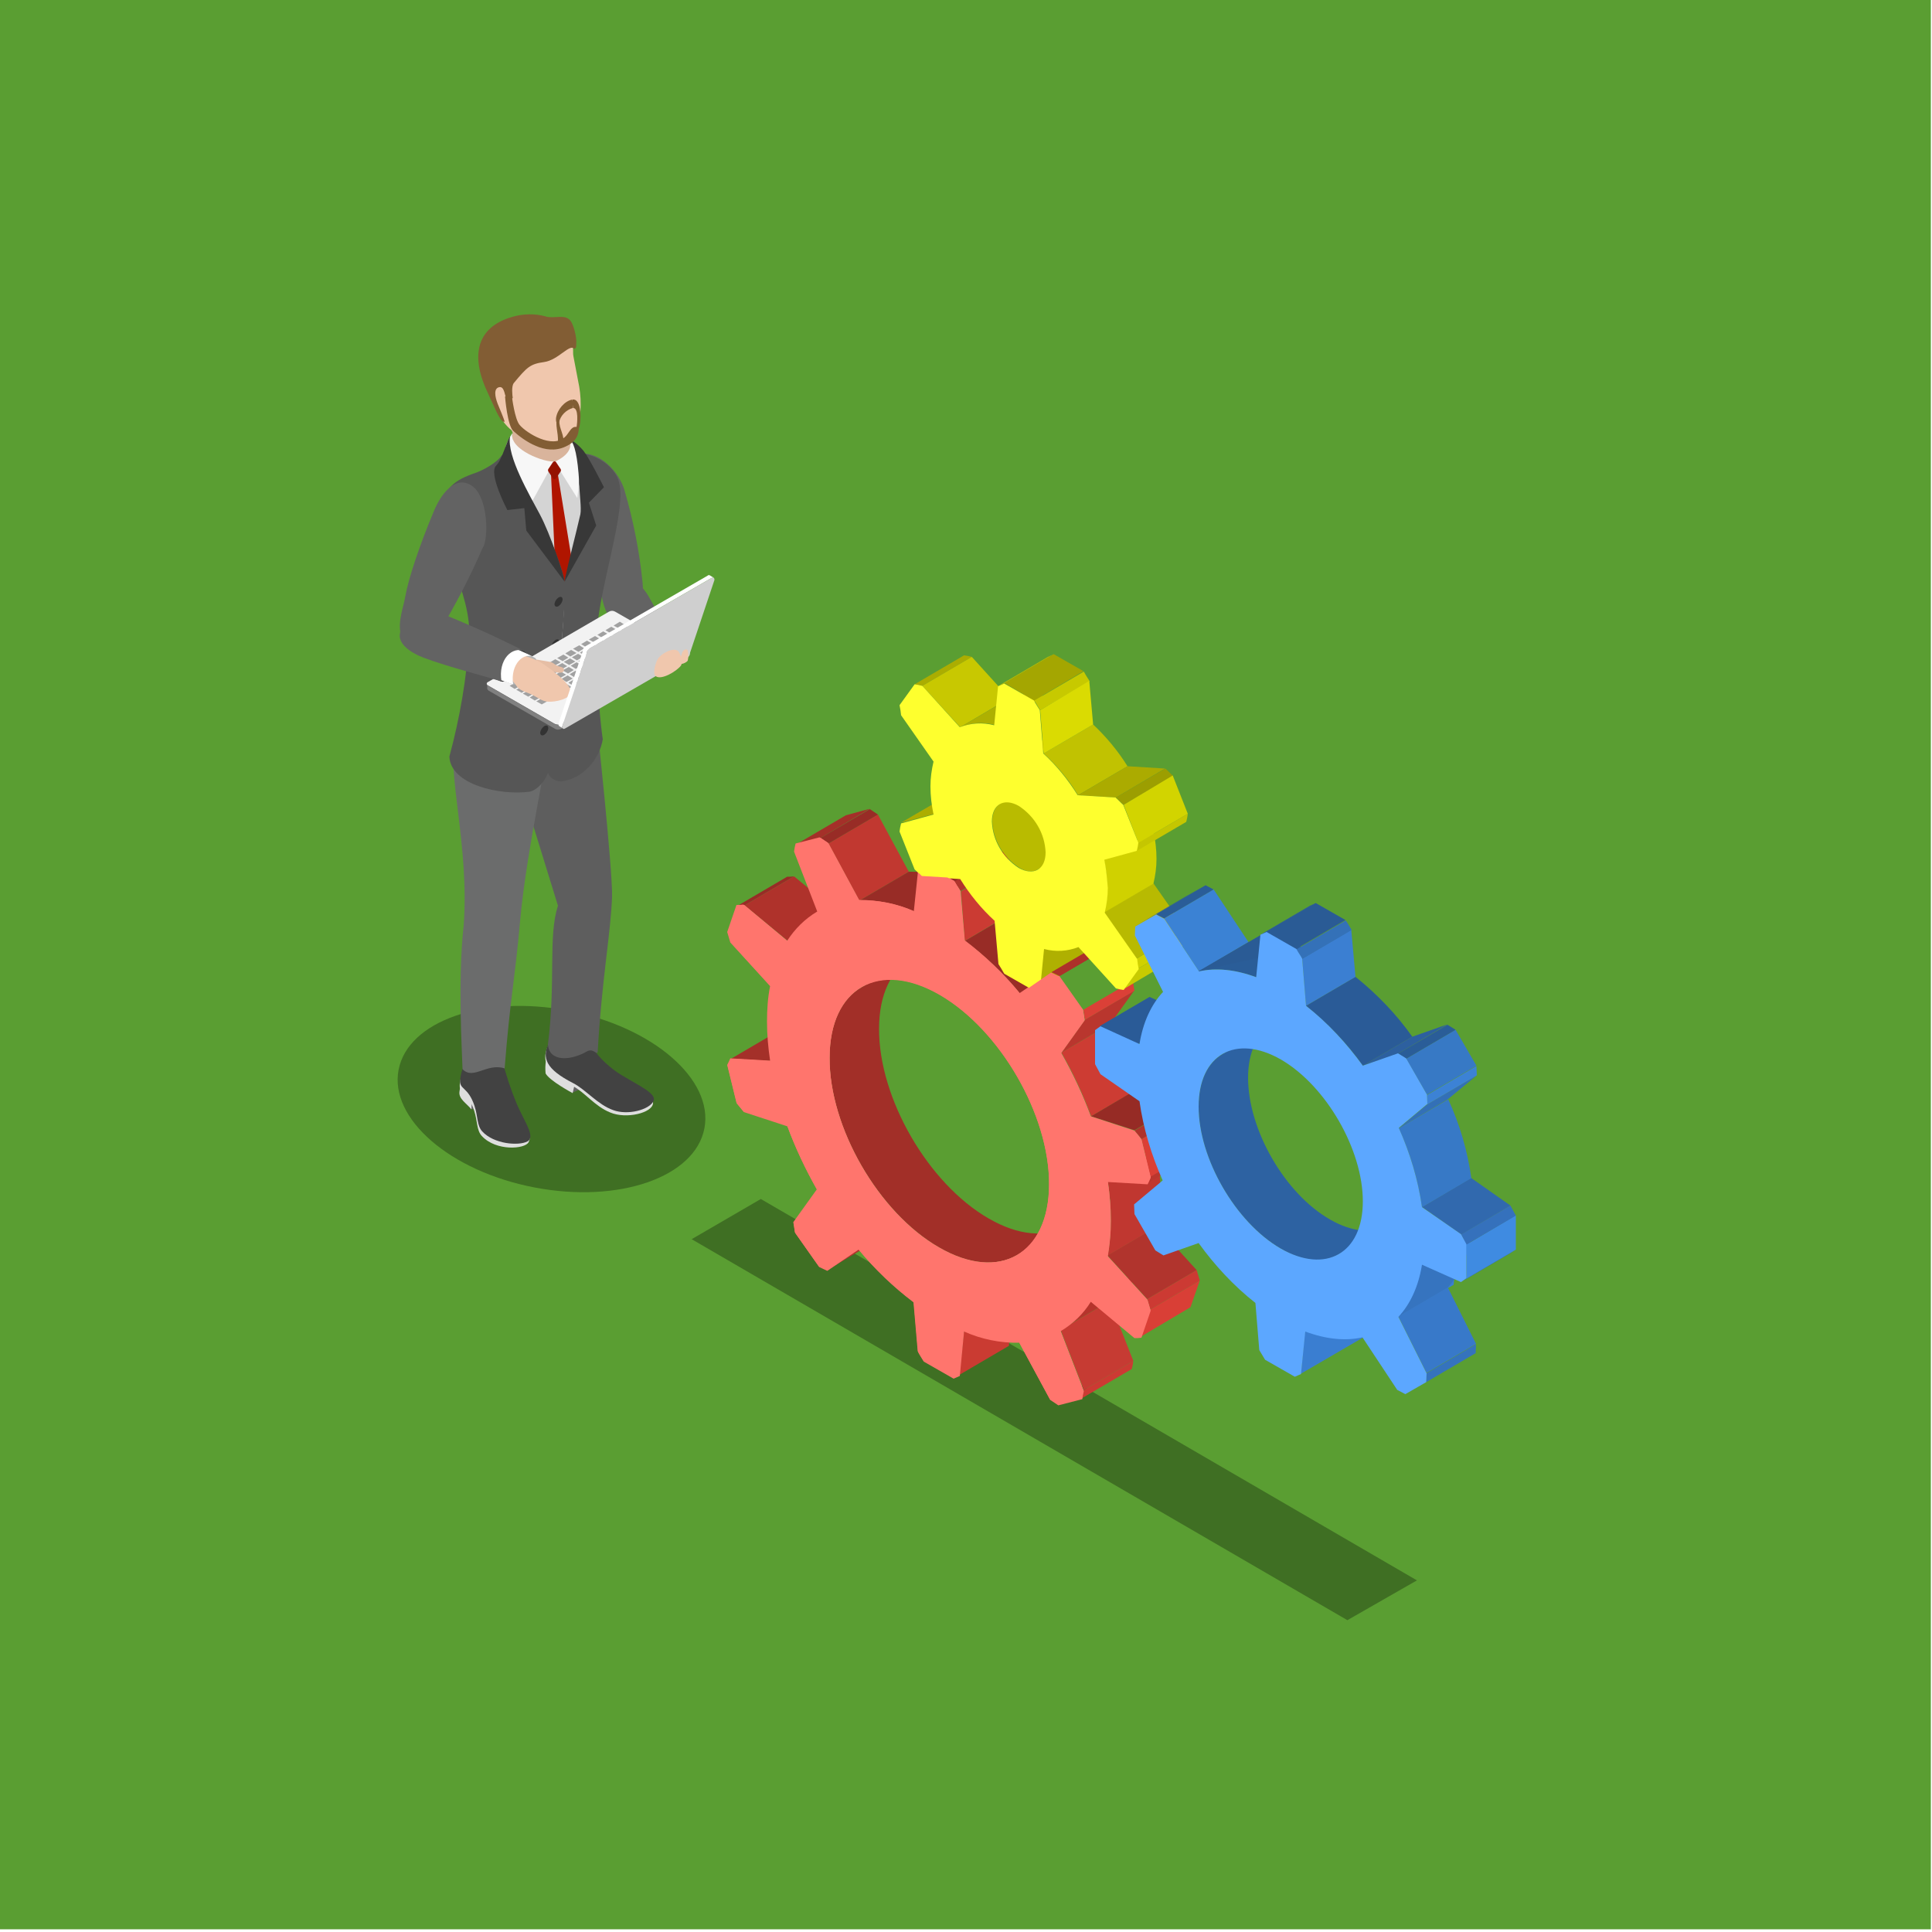 <?xml version="1.0" encoding="utf-8"?>
<!-- Generator: Adobe Illustrator 22.1.0, SVG Export Plug-In . SVG Version: 6.00 Build 0)  -->
<svg version="1.1" id="Layer_1" xmlns="http://www.w3.org/2000/svg" xmlns:xlink="http://www.w3.org/1999/xlink" x="0px" y="0px"
	 viewBox="0 0 500 500" style="enable-background:new 0 0 500 500;" xml:space="preserve">
<style type="text/css">
	.st0{fill:#5A9E32;}
	.st1{opacity:0.3;}
	.st2{fill:#636363;}
	.st3{fill:#DEDEDE;}
	.st4{fill:#424242;}
	.st5{fill:#5E5E5E;}
	.st6{fill:#6B6C6C;}
	.st7{fill:#D9B49C;}
	.st8{fill:#D4D4D4;}
	.st9{fill:#B01500;}
	.st10{fill:#565656;}
	.st11{fill:#F7F7F7;}
	.st12{fill:#383838;}
	.st13{fill:#333333;}
	.st14{fill:#F0C7AD;}
	.st15{fill:#825D34;}
	.st16{fill:#F2F2F2;}
	.st17{fill:#CCCCCC;}
	.st18{fill:#808080;}
	.st19{fill:#A1A1A1;}
	.st20{fill:#3D3D3D;}
	.st21{fill:#E6BEA5;}
	.st22{fill:#B5B5B5;}
	.st23{fill:#FFFFFF;}
	.st24{fill:#CFCFCF;}
	.st25{fill:#941200;}
	.st26{fill:#B1342D;}
	.st27{fill:#A43029;}
	.st28{fill:#CA3B32;}
	.st29{fill:#982C26;}
	.st30{fill:#AF322B;}
	.st31{fill:#CC3A33;}
	.st32{fill:#C63B33;}
	.st33{fill:#A22F28;}
	.st34{fill:#B5342C;}
	.st35{fill:#C13830;}
	.st36{fill:#D93F36;}
	.st37{fill:#C03730;}
	.st38{fill:#962B25;}
	.st39{fill:#B1352D;}
	.st40{fill:#CB3B33;}
	.st41{fill:#CD3C33;}
	.st42{fill:#BA362E;}
	.st43{fill:#DA3F35;}
	.st44{fill:#B9362E;}
	.st45{fill:#A23029;}
	.st46{fill:#DB4037;}
	.st47{fill:#FF756D;}
	.st48{fill:#ADAD00;}
	.st49{fill:#AFB001;}
	.st50{fill:#AD312A;}
	.st51{fill:#ABAD01;}
	.st52{fill:#B9BB00;}
	.st53{fill:#C8C801;}
	.st54{fill:#AEB001;}
	.st55{fill:#D0D100;}
	.st56{fill:#C8CB01;}
	.st57{fill:#B8BA01;}
	.st58{fill:#BABC01;}
	.st59{fill:#C1C201;}
	.st60{fill:#A4A601;}
	.st61{fill:#C7C900;}
	.st62{fill:#DADB02;}
	.st63{fill:#C5C601;}
	.st64{fill:#ABAB00;}
	.st65{fill:#9C9E01;}
	.st66{fill:#D2D400;}
	.st67{fill:#FEFF2E;}
	.st68{fill:#3A7ED1;}
	.st69{fill:#2A5B97;}
	.st70{fill:#2D62A2;}
	.st71{fill:#2A5A95;}
	.st72{fill:#3573BD;}
	.st73{fill:#2A5D98;}
	.st74{fill:#3879C9;}
	.st75{fill:#3B82D4;}
	.st76{fill:#3674BF;}
	.st77{fill:#326EB5;}
	.st78{fill:#3779C6;}
	.st79{fill:#3F8BE1;}
	.st80{fill:#3169AE;}
	.st81{fill:#3571BC;}
	.st82{fill:#2A5B95;}
	.st83{fill:#3B7FD2;}
	.st84{fill:#3471B8;}
	.st85{fill:#3370B7;}
	.st86{fill:#2D609F;}
	.st87{fill:#3C82D5;}
	.st88{fill:#3779C5;}
	.st89{fill:#5CA7FF;}
</style>
<title>Artboard 16</title>
<rect x="-0.3" y="-0.7" class="st0" width="500" height="500"/>
<g class="st1">
	<ellipse transform="matrix(0.188 -0.982 0.982 0.188 -163.498 371.18)" cx="142.8" cy="284.5" rx="23.3" ry="40.3"/>
</g>
<path d="M144.8,280.3c1.7,1.1,8.5,1.1,8.5,1.1l1.8-2.4L144.8,280.3z"/>
<polygon class="st2" points="148.1,282.8 149.9,282 149.2,281 147.5,281.5 "/>
<path class="st3" d="M148.2,282.9c0,0-6-3.2-7-5.1c-0.1-1.1-0.1-2.2,0.1-3.3l7.5,5.8L148.2,282.9z"/>
<path class="st3" d="M169,285.5c0.1-2.2-3.9-3.7-8.2-6.4c-2.5-1.6-4.3-4.4-6.9-5.8c-7-3.6-9.9-7-11.9-3s-0.9,7.1,6.1,10.7
	c3.2,1.6,5.8,5.3,9.8,6.9C162.1,289.7,168.9,288,169,285.5z"/>
<path class="st4" d="M169.1,285c1-1.9-3.5-3.9-8.3-6.8c-2.4-1.4-6.2-4.7-7.2-6.9c-3.3-7.1-9.5-5.5-11.5-1.5s-0.8,6.9,6.2,10.5
	c3.2,1.6,6.4,5.6,10.4,7C162.5,288.7,168,287.2,169.1,285z"/>
<path class="st5" d="M154.7,272c-0.1,1.5-1-0.9-2.8,0.1c-4.3,2.5-9.8,2.7-10.1-1.8c2.1-16.5,0-27.9,2.6-35.9l-14.2-46l24-3.9
	c0,0,4.4,40.8,4.2,47.5C158.1,241.3,155.7,253.8,154.7,272z"/>
<path class="st2" d="M130.5,284.4c-0.2-2.2-0.2-4.4-0.1-6.5c0,0-10.5-5.1-11.4,4.7c-0.2,1.8,1.8,2.9,3.1,4.5
	C122.9,287,130.5,284.4,130.5,284.4z"/>
<path class="st3" d="M122.5,277.8c-1.4,0.8-3.3,1.9-3.6,4.8c-0.2,1.8,1.8,2.9,3.1,4.5l0,0L122.5,277.8z"/>
<path class="st3" d="M136.8,295.6c-0.9,1.8-8.4,2.4-12.1-1.6c-1.4-1.5-1.1-3.9-2-6.6c-1.7-5.1-4-4.1-3.7-6.8
	c0.9-9.8,10.9-4.9,10.9-4.9c1,3.8,2.2,7.5,3.7,11.1C135.5,291.4,138,293.2,136.8,295.6z"/>
<path class="st4" d="M136.5,295.4c-2.3,1.2-8.7,0.7-11.7-2.6c-1.4-1.5-1.1-3.9-2-6.6c-1.7-5.1-4-4.1-3.7-6.8
	c0.9-9.8,10.9-4.9,10.9-4.9c1,3.8,2.2,7.5,3.7,11.1C135.6,290.1,138.7,294.2,136.5,295.4z"/>
<path class="st6" d="M130.6,276.5c1.4-18,2.6-22.4,4-38.1c1.7-19.3,8.1-45.7,7.1-47.9c-1.9-4.3-22.8-3.7-23.9,0.6
	c-2.2,9.1,3.7,27.8,2.2,48.4c-1.6,14.4-0.4,32.7-0.3,37.2C122.5,279.6,126,275,130.6,276.5z"/>
<path class="st2" d="M166.3,150.8c-0.8-8.1-2.4-16.1-4.7-24c-1.5-4.9-6.4-10-11.8-9.4c-4.6,0.5-4.8,6.6-3.9,11.2
	c1.7,8.9,5.4,14.5,7.3,18.8c1.5,3.4,2.2,8.2,6.4,10.2C163,159.2,167,157.7,166.3,150.8z"/>
<path class="st7" d="M148.9,117.4l-12.8,5.5c0,0-4.4-9.3-3.4-10.8c-0.6-1.9-3-6.9-3-6.9l13.7-4.8L148.9,117.4z"/>
<path class="st8" d="M154.4,185.5c0.1,5.3-28,12.3-33.4,4.1l9.6-69.3L151,119L154.4,185.5z"/>
<polygon class="st9" points="148.7,149.3 146.7,152.5 143.8,149.1 142.6,122.6 144.3,122.3 "/>
<path class="st10" d="M123,122.4c-5.5,1.9-7.9,3.8-8.9,9.5c-1.4,8,8.1,21.5,7.3,33.2c-0.6,10.4-2.4,20.7-5.1,30.7
	c0.3,7.3,13.1,10.1,20.7,9.1c2-0.3,4.8-3.3,5.1-6.2c1.3-11.1,4.2-38.6,4.1-47c-0.1-7.6-15-35.6-16.4-33.8
	C128.6,119.8,124.8,121.8,123,122.4z"/>
<path class="st2" d="M158,149.2c4.4-1.3,7.9,1.8,9.9,5.2c3.3,5.8,4.5,8.7,5.2,14L161,167c-1.5-2.8-2.9-5.7-4.1-8.7
	C155.5,155,154.6,150.2,158,149.2z"/>
<path class="st10" d="M160,124.1c-1.8-4.7-8.6-8-13-6.4c2.1,1.8,3.5,9.1,4,16.7c0.5,6.8-5.5,13.7-5.1,17.8
	c0.7,7.7-2.8,35.3-4.2,46.3c-0.4,2.8,2.4,3.9,3.8,3.7c5.1-0.7,9.6-5.4,10.5-10.9c0,0-1.3-7.9-1.7-24.4
	C154.1,154.1,162.8,131.5,160,124.1z"/>
<path class="st11" d="M132.6,112.1c-0.9,4.3,8.6,7.7,10.8,7.3l-5.6,10.2c0,0-7.1-9.9-7-13.5C131,114.4,132.6,112.1,132.6,112.1z"/>
<path class="st11" d="M147.7,113.7c0,0-0.1,1-0.1,1.6c-0.2,2.7-4.1,4.2-4.1,4.2l5.9,9.4c0,0,1.1-8,0.6-11.1
	C149.8,116.9,147.7,113.7,147.7,113.7z"/>
<path class="st12" d="M147.6,113.9c0.5-0.1,2.5,1.6,3.5,2.9c1.5,1.9,5.2,9.3,5.2,9.3l-3.9,4l1.9,5.9l-8.1,14.4
	c-0.2-0.7,3.2-13.6,4-17.3c0.3-1.7-0.2-4.7-0.3-8.2C149.5,118.2,148.7,114.8,147.6,113.9z"/>
<path class="st12" d="M132,113c-0.6,0.4-2.1,6.1-3.6,7.5c-2.1,2,2.9,11.5,2.9,11.5l4.4-0.5l0.5,5.8l9.9,13.2
	c0-1.3-3.7-12.4-6.4-17.4C137.1,128.2,131.1,118,132,113z"/>
<path class="st13" d="M144.6,154.6c-0.6,0.4-1,1-1.1,1.7c0,0.6,0.4,0.9,1,0.6c0.6-0.4,1-1,1.1-1.7
	C145.6,154.5,145.2,154.3,144.6,154.6z"/>
<path class="st13" d="M143.8,165.6c-0.6,0.4-1,1-1.1,1.7c0,0.6,0.4,0.9,1,0.6c0.6-0.4,1-1,1.1-1.7
	C144.8,165.5,144.3,165.3,143.8,165.6z"/>
<path class="st13" d="M142.7,175c-0.6,0.4-1,1-1.1,1.7c0,0.6,0.4,0.9,1,0.6c0.6-0.4,1-1,1.1-1.7C143.7,175,143.2,174.7,142.7,175z"
	/>
<path class="st13" d="M140.9,187.9c-0.6,0.4-1,1-1.1,1.7c0,0.6,0.4,0.9,1,0.6c0.6-0.4,1-1,1.1-1.7
	C141.9,187.8,141.5,187.6,140.9,187.9z"/>
<path class="st14" d="M126,100c1.4,4.9,4.2,10.6,7.8,12.2c3.8,1.6,6.9,4.4,10.9,3.7c4.6-0.8,6.8-8.8,4.9-17.4
	c-0.3-1.6-0.9-4.7-1.2-6.3c-0.3-1.3,0.5-2.8-1.6-5.8c-2.8-4-8.4-5.2-14.1-3.6C123,85.4,123.3,90.1,126,100z"/>
<path class="st15" d="M149.8,110.6c0,2.6-1.3,4-3.5,5c-5.2,2.4-10.7-1.6-13.4-4c-1.6-1.3-2.2-9-2.2-9l1.8,0.1c0,0,0.7,5.8,2,7.3
	c1.8,2.1,8.4,6.2,11.7,3.1c0.7-0.6,1.3-1.9,1.9-2.3C148.5,110.4,149.2,110.4,149.8,110.6z"/>
<path class="st15" d="M132.6,82c5.4-1.6,12.5-0.4,15.1,5.1c0.4,0.9,2.3,2.6,0.9,3.2c-1.1-1.5-4.1,2.9-7.8,3.4
	c-3.6,0.5-4.4,1.3-7.8,5.4c-0.7,0.8-0.4,3.3-0.3,3.9c-0.5,0.3-1,0.6-1.4,1c-0.7-1.5-0.7-4.1-2.1-3.8c-1.5,0.3-1.1,2.5-0.4,4.3
	c0.5,1.2,1.7,4.1,1.8,4.6c-1,0.7-3.1-4.8-4.3-7.3C121.9,92.7,122.8,84.8,132.6,82z"/>
<path class="st15" d="M140.3,91.4l8.7-1.7c0.5-1.5-0.3-4.8-1.1-6.3c-1.3-2.4-4.3-0.8-7.1-1.5L140.3,91.4z"/>
<path class="st15" d="M143.9,108.2c0.3-2.2,2.2-4.4,4.2-4.8c0.2,0.7,0.2,1.4,0.1,2.2c-1.7,0.5-3.1,1.9-3.5,3.6
	C144.3,109.8,143.8,109.6,143.9,108.2z"/>
<path class="st15" d="M149.2,110.6c0.2-1.1,0.6-5.1-0.9-5c-0.1-0.7-0.2-1.4-0.1-2.2c2.4-0.3,2.3,5.8,1.6,7.5L149.2,110.6z"/>
<path class="st15" d="M144.4,114.4h1.5c-0.1-2.7-1.6-4-1-6.4l-0.7-0.2C143.6,110.2,144.5,111.7,144.4,114.4z"/>
<path class="st2" d="M113.9,163.2c4.1-6.9,7.8-14,11-21.4c1.6-2.1,1.6-13.9-3.3-16.4c-4.1-2.2-7.7,2.8-9.4,7.1
	c-3.5,8.3-6.5,17.2-7.3,21.8c-0.6,3.6-2.7,8-0.3,12C106.7,169.8,110.5,169.3,113.9,163.2z"/>
<path class="st16" d="M176.5,168.2c0.3,0.1,0.4,0.4,0.3,0.6c0,0.1-0.2,0.3-0.3,0.3l-31.3,18.2c-0.5,0.3-1.1,0.3-1.7,0l-17.2-9.9
	c-0.3-0.1-0.4-0.4-0.3-0.6c0-0.1,0.2-0.3,0.3-0.3l31.3-18.2c0.5-0.3,1.1-0.3,1.6,0L176.5,168.2z"/>
<g>
	<path class="st17" d="M176.8,168.8L176.8,168.8c0,0.1,0,0.1-0.1,0.1l0,0l-0.1,0.1c0,0-0.1,0-0.1,0.1c0,0,0,0-0.1,0.1v1.2l0,0
		c0,0,0,0,0.1,0c0,0,0.1,0,0.1-0.1l0,0c0,0,0.1,0,0.1-0.1l0,0l0,0l0,0c0,0,0,0,0-0.1l0,0l0,0l0,0c0,0,0,0,0-0.1l0,0v-1.2
		C176.9,168.8,176.8,168.8,176.8,168.8z"/>
	<path class="st18" d="M145.3,187.4c-0.5,0.3-1.1,0.3-1.7,0l-17.2-9.9c-0.2-0.1-0.3-0.3-0.3-0.5v1.2c0,0.2,0.2,0.4,0.3,0.5l17.2,9.9
		c0.5,0.3,1.1,0.3,1.7,0l31.3-18.2v-1.2L145.3,187.4z"/>
</g>
<polygon class="st19" points="142.4,177 140.8,177.9 139.5,177.1 141,176.2 "/>
<polygon class="st19" points="140.6,176 139.1,176.9 137.7,176.1 139.3,175.2 "/>
<polygon class="st19" points="143,172.6 141.4,173.5 140.1,172.7 141.7,171.8 "/>
<polygon class="st19" points="145.1,171.4 143.5,172.3 142.2,171.5 143.7,170.6 "/>
<polygon class="st19" points="157.5,164.2 155.9,165.1 154.6,164.3 156.1,163.4 "/>
<polygon class="st19" points="155.3,165.4 153.8,166.3 152.4,165.5 154,164.6 "/>
<polygon class="st19" points="153.3,166.6 151.7,167.5 150.4,166.7 151.9,165.8 "/>
<polygon class="st19" points="155,167.6 153.5,168.5 152.1,167.7 153.7,166.8 "/>
<polygon class="st19" points="158.5,169.6 156.9,170.5 155.6,169.7 157.1,168.8 "/>
<polygon class="st19" points="157.1,166.4 155.5,167.3 154.2,166.5 155.7,165.6 "/>
<polygon class="st19" points="160.5,168.4 159,169.3 157.6,168.5 159.2,167.6 "/>
<polygon class="st19" points="162.7,167.2 161.1,168.1 159.7,167.3 161.3,166.4 "/>
<polygon class="st19" points="160.9,166.2 159.4,167.1 158,166.3 159.6,165.4 "/>
<polygon class="st19" points="158.8,167.4 157.2,168.3 155.9,167.5 157.5,166.6 "/>
<polygon class="st19" points="156.8,168.6 155.2,169.5 153.8,168.7 155.4,167.8 "/>
<polygon class="st19" points="156.1,173 154.6,173.9 153.2,173.2 154.8,172.2 "/>
<polygon class="st19" points="168.7,165.7 167.1,166.7 165.8,165.9 167.3,165 "/>
<polygon class="st19" points="166.5,167 165,167.9 163.6,167.1 165.2,166.2 "/>
<polygon class="st19" points="164.4,168.2 162.9,169.1 161.5,168.3 163.1,167.4 "/>
<polygon class="st19" points="162.3,169.4 160.7,170.3 159.4,169.6 161,168.7 "/>
<polygon class="st19" points="160.3,170.6 158.7,171.5 157.3,170.8 158.9,169.9 "/>
<polygon class="st19" points="158.2,171.8 156.6,172.7 155.3,172 156.9,171 "/>
<polygon class="st19" points="156.4,170.8 154.9,171.7 153.5,170.9 155.1,170 "/>
<polygon class="st19" points="154.7,169.8 153.1,170.7 151.8,169.9 153.4,169 "/>
<polygon class="st19" points="152,175.4 150.5,176.3 149.1,175.5 150.7,174.6 "/>
<polygon class="st19" points="154.1,174.2 152.5,175.1 151.2,174.3 152.7,173.4 "/>
<g>
	<polygon class="st19" points="152.6,171 151.1,171.9 149.7,171.1 151.3,170.2 	"/>
	<polygon class="st19" points="148.9,171.2 147.3,172.1 145.9,171.3 147.5,170.4 	"/>
	<polygon class="st19" points="154.4,172 152.8,172.9 151.5,172.1 153,171.2 	"/>
	<polygon class="st19" points="150.6,172.2 149,173.1 147.7,172.3 149.2,171.4 	"/>
	<polygon class="st19" points="146.8,172.4 145.2,173.3 143.9,172.5 145.5,171.6 	"/>
	<polygon class="st19" points="152.3,173.2 150.8,174.1 149.4,173.3 151,172.4 	"/>
	<polygon class="st19" points="148.5,173.4 147,174.3 145.6,173.5 147.2,172.6 	"/>
	<polygon class="st19" points="144.7,173.6 143.2,174.5 141.8,173.7 143.4,172.8 	"/>
	<polygon class="st19" points="150.3,174.4 148.7,175.3 147.4,174.5 148.9,173.6 	"/>
	<polygon class="st19" points="146.5,174.6 144.9,175.5 143.6,174.7 145.1,173.8 	"/>
	<polygon class="st19" points="148.2,175.6 146.6,176.5 145.3,175.7 146.9,174.8 	"/>
	<polygon class="st19" points="144.4,175.8 142.9,176.7 141.5,175.9 143.1,175 	"/>
	<polygon class="st19" points="150,176.6 148.4,177.5 147.1,176.7 148.6,175.8 	"/>
	<polygon class="st19" points="146.2,176.8 144.6,177.7 143.2,176.9 144.8,176 	"/>
	<polygon class="st19" points="147.9,177.8 146.4,178.7 145,177.9 146.6,177 	"/>
	<polygon class="st19" points="144.1,178 142.5,178.9 141.2,178.1 142.8,177.2 	"/>
	<polygon class="st19" points="145.9,179 144.3,179.9 143,179.1 144.5,178.2 	"/>
	<polygon class="st19" points="142,179.2 140.5,180.1 139.1,179.3 140.7,178.4 	"/>
	<polygon class="st19" points="143.8,180.2 142.2,181.1 140.9,180.3 142.5,179.4 	"/>
</g>
<polygon class="st19" points="140,180.4 138.4,181.3 137.1,180.5 138.6,179.6 "/>
<polygon class="st19" points="138.3,179.4 136.7,180.3 135.3,179.5 136.9,178.6 "/>
<polygon class="st19" points="140.3,178.2 138.7,179.1 137.4,178.3 139,177.4 "/>
<polygon class="st19" points="138.6,177.2 137,178.1 135.7,177.3 137.2,176.4 "/>
<polygon class="st19" points="136.8,176.2 135.3,177.1 133.9,176.3 135.5,175.4 "/>
<polygon class="st19" points="136.5,178.4 135,179.3 133.6,178.5 135.2,177.6 "/>
<polygon class="st19" points="134.8,177.4 133.2,178.3 131.9,177.5 133.4,176.6 "/>
<polygon class="st19" points="138.9,175 137.3,175.9 136,175.1 137.6,174.2 "/>
<polygon class="st19" points="142.7,174.8 141.1,175.7 139.8,174.9 141.3,174 "/>
<polygon class="st19" points="141,173.8 139.4,174.7 138,173.9 139.6,173 "/>
<polygon class="st19" points="149.2,169 147.6,169.9 146.3,169.1 147.8,168.2 "/>
<polygon class="st19" points="147.1,170.2 145.6,171.1 144.2,170.3 145.8,169.4 "/>
<polygon class="st19" points="151.2,167.8 149.7,168.7 148.3,167.9 149.9,167 "/>
<polygon class="st19" points="153,168.8 151.4,169.7 150.1,168.9 151.6,168 "/>
<polygon class="st19" points="150.9,170 149.3,170.9 148,170.1 149.6,169.2 "/>
<g>
	<polygon class="st19" points="161.7,161.7 160.1,162.6 158.8,161.9 160.4,160.9 	"/>
	<polygon class="st19" points="159.6,163 158,163.9 156.7,163.1 158.2,162.2 	"/>
</g>
<polygon class="st19" points="161.3,164 159.7,164.9 158.4,164.1 160,163.2 "/>
<polygon class="st19" points="159.2,165.2 157.6,166.1 156.3,165.3 157.9,164.4 "/>
<polygon class="st19" points="163.4,162.7 161.9,163.6 160.5,162.9 162.1,161.9 "/>
<polygon class="st19" points="165.2,163.7 163.6,164.6 162.3,163.9 163.8,162.9 "/>
<polygon class="st19" points="166.9,164.7 165.3,165.6 164,164.9 165.6,163.9 "/>
<polygon class="st19" points="164.8,166 163.2,166.9 161.9,166.1 163.4,165.2 "/>
<polygon class="st19" points="163,165 161.5,165.9 160.1,165.1 161.7,164.2 "/>
<polygon class="st19" points="141.8,181.4 140.2,182.3 138.8,181.5 140.4,180.6 "/>
<path class="st20" d="M135.8,168.6c-1.5-0.7-3.8-1.6-5.6-2.6c-0.4,3.4-2,6.6-4.5,9c1.6,0.5,3,0.9,4.1,1.4
	C132.4,176.9,136.8,169.1,135.8,168.6z"/>
<path class="st21" d="M139,174.8l-0.8-4.2c0,0,3.2,0.5,4.2,0.7s1.2,1,2.8,1.3c0.8,0.2,1,0.9,0.5,1.3c-0.7,0.6-3.9-0.4-3.9-0.4
	L139,174.8z"/>
<path class="st22" d="M132.2,167.4c-2.5,2.4-4.8,4-3.7,8.1c1.8,0.8,3.3,1.3,4.3,1.6c3.8,0.5,7.1-5.9,5.7-6.8
	C137,169.4,134.6,168.6,132.2,167.4z"/>
<path class="st14" d="M141.9,181.6c1.9,0.1,5.7-0.7,5.8-2.5c0.1-2.2-5.3-6.1-7.8-7.7c-2.5-1.3-5.1-2.1-7.9-2.4
	c-1,1.4-1.9,2.9-2.8,4.4c1.8,1.1,3.4,2.5,4.6,4.3c0.9,1.2,2.9,1.5,4.3,2.3C139.6,180.8,140.4,181.5,141.9,181.6z"/>
<path class="st23" d="M132.1,167.3c-2.5,2.4-4.7,4.1-3.6,8.2c1.8,0.8,3.3,1.3,4.3,1.6c-0.8-5.2,2.8-8.7,5.7-6.9
	C136.4,169.2,134.3,168.2,132.1,167.3z"/>
<path class="st2" d="M135.9,168.6c-6.9-3.5-13.9-6.7-21.1-9.6c-3.7-1.3-9.2,0.1-11,4c-1.6,3.3,2.4,5.9,5.8,7.2
	c6.6,2.5,16.5,4.9,20.2,6.2C128.8,170.7,132.6,167,135.9,168.6z"/>
<g>
	<path class="st23" d="M183.7,148.9c-0.2-0.1-0.4-0.1-0.6,0.1l-31.5,18.2c-0.5,0.3-0.8,0.8-0.8,1.4l-6.3,18.8c0,0.2,0.1,0.4,0.2,0.5
		l1,0.6c-0.2-0.1-0.3-0.3-0.2-0.5l6.3-18.8c0-0.6,0.3-1.1,0.8-1.4l31.5-18.2c0.2-0.1,0.4-0.1,0.6-0.1L183.7,148.9z"/>
	<path class="st24" d="M184.1,149.6c0.5-0.3,0.8-0.1,0.8,0.5l-6.3,18.8c0,0.6-0.3,1.1-0.8,1.4l-31.5,18.2c-0.5,0.3-0.8,0.1-0.8-0.5
		l6.3-18.8c0-0.6,0.3-1.1,0.8-1.4L184.1,149.6z"/>
</g>
<path class="st14" d="M175.8,171.4c0-1.1,0.3-0.8,0.7-2.4c0.2-0.8,1.3-1.3,1.5-0.6c0.2,0.8,0.2,1.6,0,2.5
	C177.9,171.4,175.8,172.4,175.8,171.4z"/>
<path class="st14" d="M169.7,175c1.5,1.1,5.4-1.3,6.5-2.7c0.6-0.8,0-3.1-0.7-3.8c-1.3-1.1-4.5,0.7-5.3,2.1
	C169.7,171.4,168.8,174.4,169.7,175z"/>
<path class="st25" d="M145.1,122l-1.2,1.8c-0.2,0.2-0.5,0.3-0.7,0.1c-0.1,0-0.1-0.1-0.1-0.1l-1.2-1.8c-0.1-0.2-0.1-0.4,0-0.6
	l1.2-1.8c0.2-0.2,0.5-0.3,0.7-0.1c0.1,0,0.1,0.1,0.1,0.1l1.2,1.8C145.2,121.6,145.2,121.8,145.1,122z"/>
<g class="st1">
	<g>
		<polygon points="179,320.7 348.7,419.3 366.7,409 196.9,310.3 		"/>
	</g>
</g>
<polygon class="st26" points="214.1,328.7 226.9,321.1 234.9,315.6 222.2,323.1 "/>
<polygon class="st27" points="199.5,274.6 212.3,267.1 202,266.5 189.2,274 "/>
<polygon class="st28" points="248.3,355.8 261.1,348.3 262.2,336.8 249.5,344.3 "/>
<path class="st29" d="M192.7,234.3l12.8-7.5c-0.7,0.1-1.1,0.1-1.8,0.1l-12.8,7.5C191.6,234.4,192,234.3,192.7,234.3z"/>
<polygon class="st30" points="204,243.6 216.8,236.1 205.5,226.8 192.7,234.3 "/>
<path class="st31" d="M280.1,361.8l12.8-7.5c0.2-0.8,0.3-1.3,0.4-2.1l-12.8,7.5C280.3,360.5,280.2,361,280.1,361.8L280.1,361.8z"/>
<polygon class="st32" points="280.5,359.7 293.3,352.2 287.2,336.7 274.5,344.2 "/>
<path class="st33" d="M243,322.8c-15.7-9.1-28.4-31.1-28.3-49.1c0-9,3.2-15.3,8.3-18.2l12.8-7.5c-5.1,3-8.3,9.3-8.3,18.2
	c-0.1,18,12.7,40.1,28.3,49.1c7.9,4.6,15,5,20.2,2l-12.8,7.5C258.1,327.8,250.9,327.4,243,322.8z"/>
<polygon class="st27" points="212.3,216.9 225.1,209.3 218.9,211 206.1,218.5 "/>
<path class="st34" d="M282.2,336.6l12.8-7.5c-1.9,3.1-4.6,5.7-7.8,7.6l-12.8,7.5C277.6,342.4,280.3,339.8,282.2,336.6z"/>
<polygon class="st35" points="222.4,233.1 235.2,225.6 227.2,210.8 214.4,218.3 "/>
<path class="st29" d="M214.4,218.3l12.8-7.5c-0.8-0.5-1.3-0.9-2.1-1.4l-12.8,7.5C213.1,217.4,213.6,217.7,214.4,218.3z"/>
<path class="st29" d="M222.4,233.1l12.8-7.5c4.9-0.1,9.8,0.9,14.3,2.9l-12.8,7.5C232.2,234,227.4,233,222.4,233.1z"/>
<polygon class="st36" points="295.3,345.9 308.1,338.3 310.5,331.4 297.7,338.9 "/>
<polygon class="st26" points="296.9,336.2 309.7,328.7 299.4,317.4 286.6,324.9 "/>
<path class="st31" d="M297.7,338.9l12.8-7.5c-0.3-1-0.5-1.7-0.8-2.7l-12.8,7.5C297.2,337.2,297.4,337.9,297.7,338.9L297.7,338.9z"/>
<path class="st37" d="M287.5,315.7c0-3.4-0.3-6.7-0.8-10.1l12.8-7.5c0.5,3.3,0.8,6.7,0.8,10.1c0,3.1-0.3,6.1-0.8,9.2l-12.8,7.5
	C287.2,321.9,287.5,318.8,287.5,315.7z"/>
<path class="st29" d="M239.5,223.8l12.8-7.5c-0.6,0.3-1,0.4-1.6,0.7l-12.8,7.5C238.5,224.2,238.9,224,239.5,223.8L239.5,223.8z"/>
<polygon class="st38" points="247.1,228.2 259.9,220.7 252.2,216.2 239.5,223.8 "/>
<path class="st29" d="M249.7,243.5l12.8-7.5c5.3,4,10.1,8.6,14.3,13.7l-12.8,7.5C259.8,252,255,247.5,249.7,243.5z"/>
<path class="st39" d="M247.5,228.8c-0.1-0.2-0.3-0.4-0.4-0.7l12.8-7.5c0.1,0.2,0.3,0.5,0.4,0.7c0.4,0.6,0.7,1.1,1.1,1.8l-12.8,7.5
	C248.2,230,247.9,229.5,247.5,228.8z"/>
<polygon class="st40" points="249.7,243.5 262.5,235.9 261.4,223.2 248.7,230.7 "/>
<path class="st41" d="M274.7,272.4l12.8-7.5c3,5.3,5.6,10.8,7.7,16.5l-12.8,7.5C280.3,283.2,277.7,277.6,274.7,272.4z"/>
<path class="st42" d="M297,306.2l12.8-7.5c0.3-0.7,0.5-1.1,0.8-1.7l-12.8,7.5C297.5,305.2,297.3,305.6,297,306.2z"/>
<polygon class="st38" points="293.6,292.5 306.4,285 295.1,281.4 282.4,288.9 "/>
<polygon class="st43" points="297.8,304.5 310.6,297 308.2,287.2 295.4,294.8 "/>
<path class="st30" d="M295.4,294.8l12.8-7.5c-0.7-0.9-1.1-1.4-1.8-2.2l-12.8,7.5C294.3,293.4,294.7,293.9,295.4,294.8z"/>
<polygon class="st44" points="274.7,272.4 287.4,264.9 293.5,256.4 280.8,263.9 "/>
<path class="st45" d="M274.2,252.6l12.8-7.5c-0.8-0.4-1.3-0.6-2.1-1l-12.8,7.5C272.9,252,273.4,252.2,274.2,252.6z"/>
<path class="st46" d="M280.8,263.9l12.8-7.5c-0.2-1-0.3-1.6-0.4-2.6l-12.8,7.5C280.5,262.3,280.6,262.9,280.8,263.9L280.8,263.9z"/>
<path class="st47" d="M286.7,305.7l10.3,0.6c0.3-0.7,0.5-1.1,0.8-1.7l-2.4-9.8c-0.7-0.9-1.1-1.4-1.8-2.2l-11.3-3.7
	c-2.1-5.7-4.7-11.2-7.7-16.5l6.1-8.5c-0.2-1-0.3-1.6-0.4-2.6l-6.2-8.8c-0.8-0.4-1.3-0.6-2.1-1l-8.1,5.5c-4.2-5.1-9-9.7-14.3-13.7
	l-1.1-12.8c-0.4-0.7-0.8-1.2-1.1-1.8c-0.1-0.2-0.3-0.4-0.4-0.7l-7.7-4.4c-0.6,0.3-1,0.4-1.6,0.7l-1.2,11.5c-4.5-2-9.4-2.9-14.3-2.9
	l-8-14.8c-0.8-0.5-1.3-0.9-2.1-1.4l-6.2,1.6c-0.2,0.8-0.3,1.3-0.4,2.1l6,15.5c-3.2,1.9-5.8,4.5-7.8,7.6l-11.3-9.4
	c-0.7,0.1-1.1,0.1-1.8,0.1l-2.4,7c0.3,1,0.5,1.7,0.8,2.7l10.3,11.3c-0.6,3-0.8,6.1-0.8,9.2c0,3.4,0.3,6.7,0.8,10.1l-10.3-0.6
	c-0.3,0.7-0.5,1.1-0.8,1.7l2.4,9.8c0.7,0.9,1.1,1.4,1.8,2.2l11.3,3.7c2.1,5.7,4.7,11.2,7.7,16.5l-6.1,8.5c0.2,1,0.3,1.6,0.4,2.6
	l6.2,8.8c0.8,0.4,1.3,0.6,2.1,1l8.1-5.5c4.2,5.1,9,9.7,14.3,13.7l1.1,12.8c0.6,0.9,0.9,1.5,1.5,2.5l7.7,4.4c0.6-0.3,1-0.4,1.6-0.7
	l1.1-11.5c4.5,2,9.4,2.9,14.3,2.9l8,14.8c0.8,0.5,1.3,0.9,2.1,1.4l6.2-1.6c0.2-0.8,0.3-1.3,0.4-2.1l-6-15.5c3.2-1.9,5.8-4.5,7.8-7.6
	l11.3,9.4c0.7-0.1,1.1-0.1,1.8-0.1l2.4-7c-0.3-1-0.5-1.7-0.8-2.7L286.6,325c0.6-3,0.8-6.1,0.8-9.2
	C287.4,312.4,287.2,309,286.7,305.7z M243.2,257.5c15.7,9.1,28.4,31.1,28.3,49.1s-12.9,25.3-28.5,16.3s-28.4-31.1-28.3-49.1
	C214.7,255.7,227.5,248.4,243.2,257.5L243.2,257.5z"/>
<polygon class="st48" points="241.6,210.7 281.1,187.7 272.7,189.9 233.2,212.9 "/>
<polygon class="st49" points="269,255.6 281.7,248 282.7,237.9 270,245.5 "/>
<path class="st50" d="M274.2,252.6l12.8-7.5c-0.8-0.4-1.3-0.6-2.1-1l-12.8,7.5C272.9,252,273.4,252.2,274.2,252.6z"/>
<path class="st51" d="M238.7,177.5l12.8-7.5c-0.8-0.2-1.2-0.3-2-0.4l-12.8,7.5C237.5,177.2,238,177.3,238.7,177.5L238.7,177.5z"/>
<path class="st52" d="M263.7,224.5c-4.1-2.7-6.7-7.1-6.9-12c0-2.2,0.8-3.7,2-4.5l12.8-7.5c-1.2,0.7-2,2.3-2,4.5
	c0.3,4.9,2.8,9.3,6.9,12c1.9,1.1,3.7,1.2,4.9,0.5l-12.8,7.5C267.3,225.8,265.6,225.7,263.7,224.5z"/>
<polygon class="st53" points="248.5,188.2 261.2,180.7 251.5,170 238.7,177.5 "/>
<path class="st54" d="M248.5,188.2l12.8-7.5c2.8-1.2,6-1.4,8.9-0.5l-12.8,7.4C254.4,186.8,251.3,187,248.5,188.2z"/>
<path class="st55" d="M294.5,250.7l12.8-7.5c-0.2-1-0.3-1.6-0.4-2.6l-12.8,7.5C294.3,249.1,294.4,249.7,294.5,250.7z"/>
<polygon class="st56" points="290.6,256.1 303.4,248.5 307.3,243.2 294.5,250.7 "/>
<polygon class="st57" points="294.1,248.1 306.9,240.6 298.5,228.6 285.7,236.1 "/>
<path class="st55" d="M286.5,229.8c0-2.5-0.3-4.9-0.8-7.3l12.8-7.5c0.5,2.4,0.8,4.8,0.8,7.3c0,2.2-0.3,4.3-0.8,6.4l-12.8,7.5
	C286.3,234.1,286.6,231.9,286.5,229.8z"/>
<path class="st58" d="M260,176.8l12.8-7.5c-0.6,0.3-1,0.4-1.6,0.7l-12.8,7.5C259,177.3,259.4,177.1,260,176.8L260,176.8z"/>
<path class="st59" d="M270.1,195l12.8-7.5c3.4,3.2,6.4,6.8,8.9,10.8l-12.8,7.5C276.6,201.8,273.6,198.2,270.1,195z"/>
<polygon class="st60" points="267.6,181.3 280.4,173.7 272.7,169.3 260,176.8 "/>
<path class="st61" d="M269.2,183.8l12.8-7.5c-0.6-1-1-1.5-1.5-2.5l-12.8,7.5C268.2,182.2,268.6,182.8,269.2,183.8L269.2,183.8z"/>
<polygon class="st62" points="270.1,195 282.9,187.5 281.9,176.2 269.2,183.8 "/>
<path class="st63" d="M294.2,220.2l12.8-7.5c0.2-0.8,0.3-1.3,0.4-2.1l-12.8,7.5C294.5,218.9,294.4,219.4,294.2,220.2z"/>
<polygon class="st64" points="288.8,206.4 301.5,198.9 291.8,198.3 279,205.8 "/>
<path class="st65" d="M290.8,208.3l12.8-7.5c-0.8-0.7-1.2-1.2-2-1.9l-12.8,7.5C289.5,207.1,290,207.5,290.8,208.3z"/>
<polygon class="st66" points="294.6,218.1 307.4,210.6 303.5,200.7 290.8,208.3 "/>
<path class="st67" d="M285.8,222.5l8.4-2.3c0.2-0.8,0.3-1.3,0.4-2.1l-3.9-9.8c-0.8-0.7-1.2-1.2-2-1.9l-9.8-0.6
	c-2.5-4-5.4-7.6-8.9-10.8l-0.9-11.2c-0.6-1-1-1.5-1.5-2.5l-7.7-4.4c-0.6,0.3-1,0.4-1.6,0.7l-1,10.1c-3-0.8-6.1-0.6-8.9,0.5
	l-9.7-10.7c-0.8-0.2-1.2-0.3-2-0.4l-3.9,5.4c0.2,1,0.3,1.6,0.4,2.6l8.4,12c-0.5,2.1-0.8,4.2-0.8,6.4c0,2.5,0.3,4.9,0.8,7.3l-8.4,2.3
	c-0.2,0.8-0.3,1.3-0.4,2.1l3.9,9.8c0.8,0.7,1.2,1.2,2,1.9l9.8,0.6c2.5,4,5.4,7.6,8.9,10.8l1,11.2c0.6,0.9,0.9,1.5,1.5,2.5l7.7,4.4
	c0.6-0.3,1-0.4,1.6-0.7l1-10.1c3,0.8,6.1,0.6,8.9-0.5l9.7,10.7c0.8,0.2,1.2,0.3,2,0.4l3.9-5.4c-0.2-1-0.3-1.6-0.4-2.6l-8.4-12
	c0.5-2.1,0.8-4.2,0.8-6.4C286.5,227.3,286.3,224.9,285.8,222.5z M263.7,208.6c4.1,2.7,6.7,7.1,6.9,12c0,4.4-3.1,6.2-7,4
	c-4.1-2.7-6.7-7.1-6.9-12C256.7,208.1,259.9,206.4,263.7,208.6z"/>
<polygon class="st68" points="336.7,355.5 376.2,332.5 377.3,321.5 337.7,344.5 "/>
<polygon class="st69" points="285.9,275.3 307.6,262.6 297.5,258 284.7,265.5 "/>
<path class="st70" d="M331.4,323.1c-11.7-6.8-21.2-23.3-21.2-36.7c0-6.7,2.4-11.4,6.2-13.6l12.8-7.5c-3.8,2.2-6.2,6.9-6.2,13.6
	c0,13.5,9.5,30,21.2,36.7c5.9,3.4,11.3,3.7,15.1,1.5l-12.8,7.5C342.6,326.9,337.3,326.6,331.4,323.1z"/>
<polygon class="st71" points="299.2,236.6 312,229.1 306.5,232.2 293.8,239.7 "/>
<path class="st72" d="M369.1,357.7l12.8-7.5c0-0.9,0.1-1.4,0.1-2.3l-12.8,7.5C369.1,356.2,369.1,356.8,369.1,357.7z"/>
<path class="st73" d="M301.3,237.7l12.8-7.5c-0.8-0.4-1.3-0.7-2.1-1.1l-12.8,7.5C300,237.1,300.5,237.3,301.3,237.7z"/>
<polygon class="st74" points="369.2,355.3 382,347.8 374.7,333.2 361.9,340.7 "/>
<polygon class="st75" points="310.3,251.4 323.1,243.8 314.1,230.2 301.3,237.7 "/>
<path class="st76" d="M368,327.2l12.8-7.5c-1,5.7-3.1,10.2-6.1,13.5l-12.8,7.5C364.9,337.5,367.1,332.9,368,327.2z"/>
<path class="st73" d="M310.3,251.4l12.8-7.5c4.3-1,9.4-0.5,14.8,1.5l-12.8,7.5C319.7,250.9,314.7,250.4,310.3,251.4z"/>
<path class="st77" d="M378.1,331.8l12.8-7.5c0.5-0.4,0.9-0.6,1.4-1l-12.8,7.5C379,331.2,378.7,331.5,378.1,331.8L378.1,331.8z"/>
<path class="st73" d="M327.8,241.2l12.8-7.5c-0.6,0.3-1,0.4-1.6,0.7l-12.8,7.5C326.8,241.6,327.2,241.5,327.8,241.2L327.8,241.2z"/>
<path class="st78" d="M362,292l12.8-7.5c3,6.5,5,13.4,6,20.5l-12.8,7.5C367,305.4,365,298.5,362,292z"/>
<polygon class="st79" points="379.5,330.9 392.3,323.4 392.3,314.5 379.5,322.1 "/>
<path class="st69" d="M338,260.3l12.8-7.5c5.6,4.5,10.6,9.7,14.7,15.5l-12.8,7.5C348.6,270,343.6,264.8,338,260.3z"/>
<polygon class="st80" points="378.2,319.5 390.9,312 380.8,304.9 368.1,312.4 "/>
<path class="st81" d="M379.5,322.1l12.8-7.5c-0.5-1-0.9-1.6-1.4-2.6l-12.8,7.5C378.7,320.5,379,321.1,379.5,322.1L379.5,322.1z"/>
<polygon class="st82" points="335.4,245.6 348.2,238.1 340.5,233.7 309.9,251.5 "/>
<polygon class="st83" points="338,260.3 350.8,252.8 349.7,240.6 337,248.1 "/>
<path class="st84" d="M336.6,247.5c-0.4-0.6-0.7-1.1-1.1-1.8l12.8-7.5c0.4,0.7,0.8,1.2,1.1,1.8c0.1,0.2,0.3,0.4,0.4,0.7l-12.8,7.5
	C336.8,247.9,336.7,247.7,336.6,247.5z"/>
<polygon class="st85" points="362,292 374.8,284.4 382.2,278.3 369.4,285.8 "/>
<polygon class="st86" points="361.8,272.7 374.6,265.1 365.5,268.3 352.7,275.8 "/>
<path class="st87" d="M369.4,285.8l12.8-7.5c0-0.9-0.1-1.5-0.1-2.4l-12.8,7.5C369.3,284.3,369.4,284.8,369.4,285.8z"/>
<polygon class="st88" points="369.3,283.3 382.1,275.8 376.7,266.5 363.9,274 "/>
<path class="st73" d="M363.9,274l12.8-7.5c-0.8-0.5-1.3-0.8-2.1-1.3l-12.8,7.5C362.6,273.2,363.1,273.5,363.9,274z"/>
<path class="st89" d="M378.1,331.8c0.5-0.4,0.9-0.6,1.4-1V322c-0.5-1-0.9-1.6-1.4-2.6l-10.1-7c-1-7.1-3.1-14-6-20.5l7.4-6.2
	c0-0.9-0.1-1.5-0.1-2.4l-5.4-9.4c-0.8-0.5-1.3-0.8-2.1-1.3l-9.1,3.2c-4.2-5.8-9.1-11.1-14.7-15.5l-1-12.2c-0.1-0.2-0.3-0.5-0.4-0.7
	c-0.4-0.6-0.7-1.1-1.1-1.8l-7.7-4.4c-0.6,0.3-1,0.4-1.6,0.7l-1.1,11c-5.4-2-10.4-2.5-14.8-1.5l-9-13.6c-0.8-0.4-1.3-0.7-2.1-1.1
	l-5.4,3.1c0,0.9-0.1,1.4-0.1,2.3l7.3,14.6c-3,3.2-5.2,7.8-6.1,13.5l-10.1-4.6c-0.5,0.4-0.9,0.6-1.4,1v8.8c0.5,1,0.9,1.6,1.4,2.6
	l10.1,7c1,7.1,3.1,14,6,20.5l-7.4,6.2c0,0.9,0.1,1.5,0.1,2.5l5.4,9.4c0.8,0.5,1.3,0.8,2.1,1.3l9.1-3.2c4.2,5.8,9.1,11.1,14.7,15.5
	l1,12.2c0.6,1,0.9,1.5,1.5,2.5l7.7,4.4c0.6-0.3,1-0.4,1.6-0.7l1.1-11c5.4,2,10.4,2.5,14.8,1.5l9,13.6c0.8,0.4,1.3,0.7,2.1,1.1
	l5.4-3.1c0-0.9,0.1-1.4,0.1-2.3l-7.3-14.6c3-3.2,5.2-7.8,6.1-13.5L378.1,331.8z M331.5,274.2c11.7,6.8,21.2,23.3,21.2,36.7
	c0,13.5-9.6,18.9-21.3,12.2c-11.7-6.8-21.2-23.3-21.2-36.7C310.2,272.9,319.8,267.5,331.5,274.2L331.5,274.2z"/>
<path class="st47" d="M189.2,274l10.3,0.6c-0.5-3.3-0.8-6.7-0.8-10.1c0-3.1,0.3-6.1,0.8-9.2L189.2,244c-0.3-1-0.5-1.7-0.8-2.7l2.4-7
	c0.7-0.1,1.1-0.1,1.8-0.1l11.3,9.4c1.9-3.1,4.6-5.7,7.8-7.6l-6-15.5c0.2-0.8,0.3-1.3,0.4-2.1l6.2-1.6c0.8,0.5,1.3,0.9,2.1,1.4
	l8,14.8c4.9-0.1,9.8,0.9,14.3,2.9l1-10c0.3,0.2,0.5,0.5,0.8,0.8l6.7,0.4l1.9,1.1c0.1,0.2,0.3,0.5,0.4,0.7c0.4,0.6,0.7,1.1,1.1,1.8
	l1.1,12.8c5.3,4,10.1,8.6,14.3,13.7l2.2-1.5l2.9-2l2.9-2c0.8,0.4,1.3,0.6,2.1,1l6.2,8.8c0.2,1,0.3,1.6,0.4,2.6l-6.1,8.5
	c3,5.3,5.6,10.8,7.7,16.5l11.3,3.7c0.7,0.9,1.1,1.4,1.8,2.2l2.4,9.8c-0.3,0.7-0.5,1.1-0.8,1.7l-10.3-0.6c0.5,3.3,0.8,6.7,0.8,10.1
	c0,3.1-0.3,6.1-0.8,9.2l10.3,11.3c0.3,1,0.5,1.7,0.8,2.7l-2.4,7c-0.7,0.1-1.1,0.1-1.8,0.1l-11.3-9.4c-1.9,3.1-4.6,5.7-7.8,7.6
	l6,15.5c-0.2,0.8-0.3,1.3-0.4,2.1l-6.2,1.6c-0.8-0.5-1.3-0.9-2.1-1.4l-8-14.8c-4.9,0.1-9.8-0.9-14.3-2.9l-1.1,11.5
	c-0.6,0.3-1,0.4-1.6,0.7l-7.7-4.4c-0.6-1-1-1.5-1.5-2.5l-1.1-12.8c-5.3-4-10.1-8.6-14.3-13.7l-8.1,5.5c-0.8-0.4-1.3-0.6-2.1-1
	l-6.2-8.8c-0.2-1-0.3-1.6-0.4-2.6l6.1-8.5c-3-5.3-5.6-10.8-7.7-16.5l-11.3-3.7c-0.7-0.9-1.1-1.4-1.8-2.2l-2.4-9.8
	C188.7,275.1,188.9,274.7,189.2,274z M243,322.8c15.7,9.1,28.5,1.8,28.5-16.3c0.1-18-12.7-40-28.3-49.1
	c-15.6-9.1-28.5-1.8-28.5,16.3C214.6,291.7,227.3,313.8,243,322.8z"/>
</svg>
